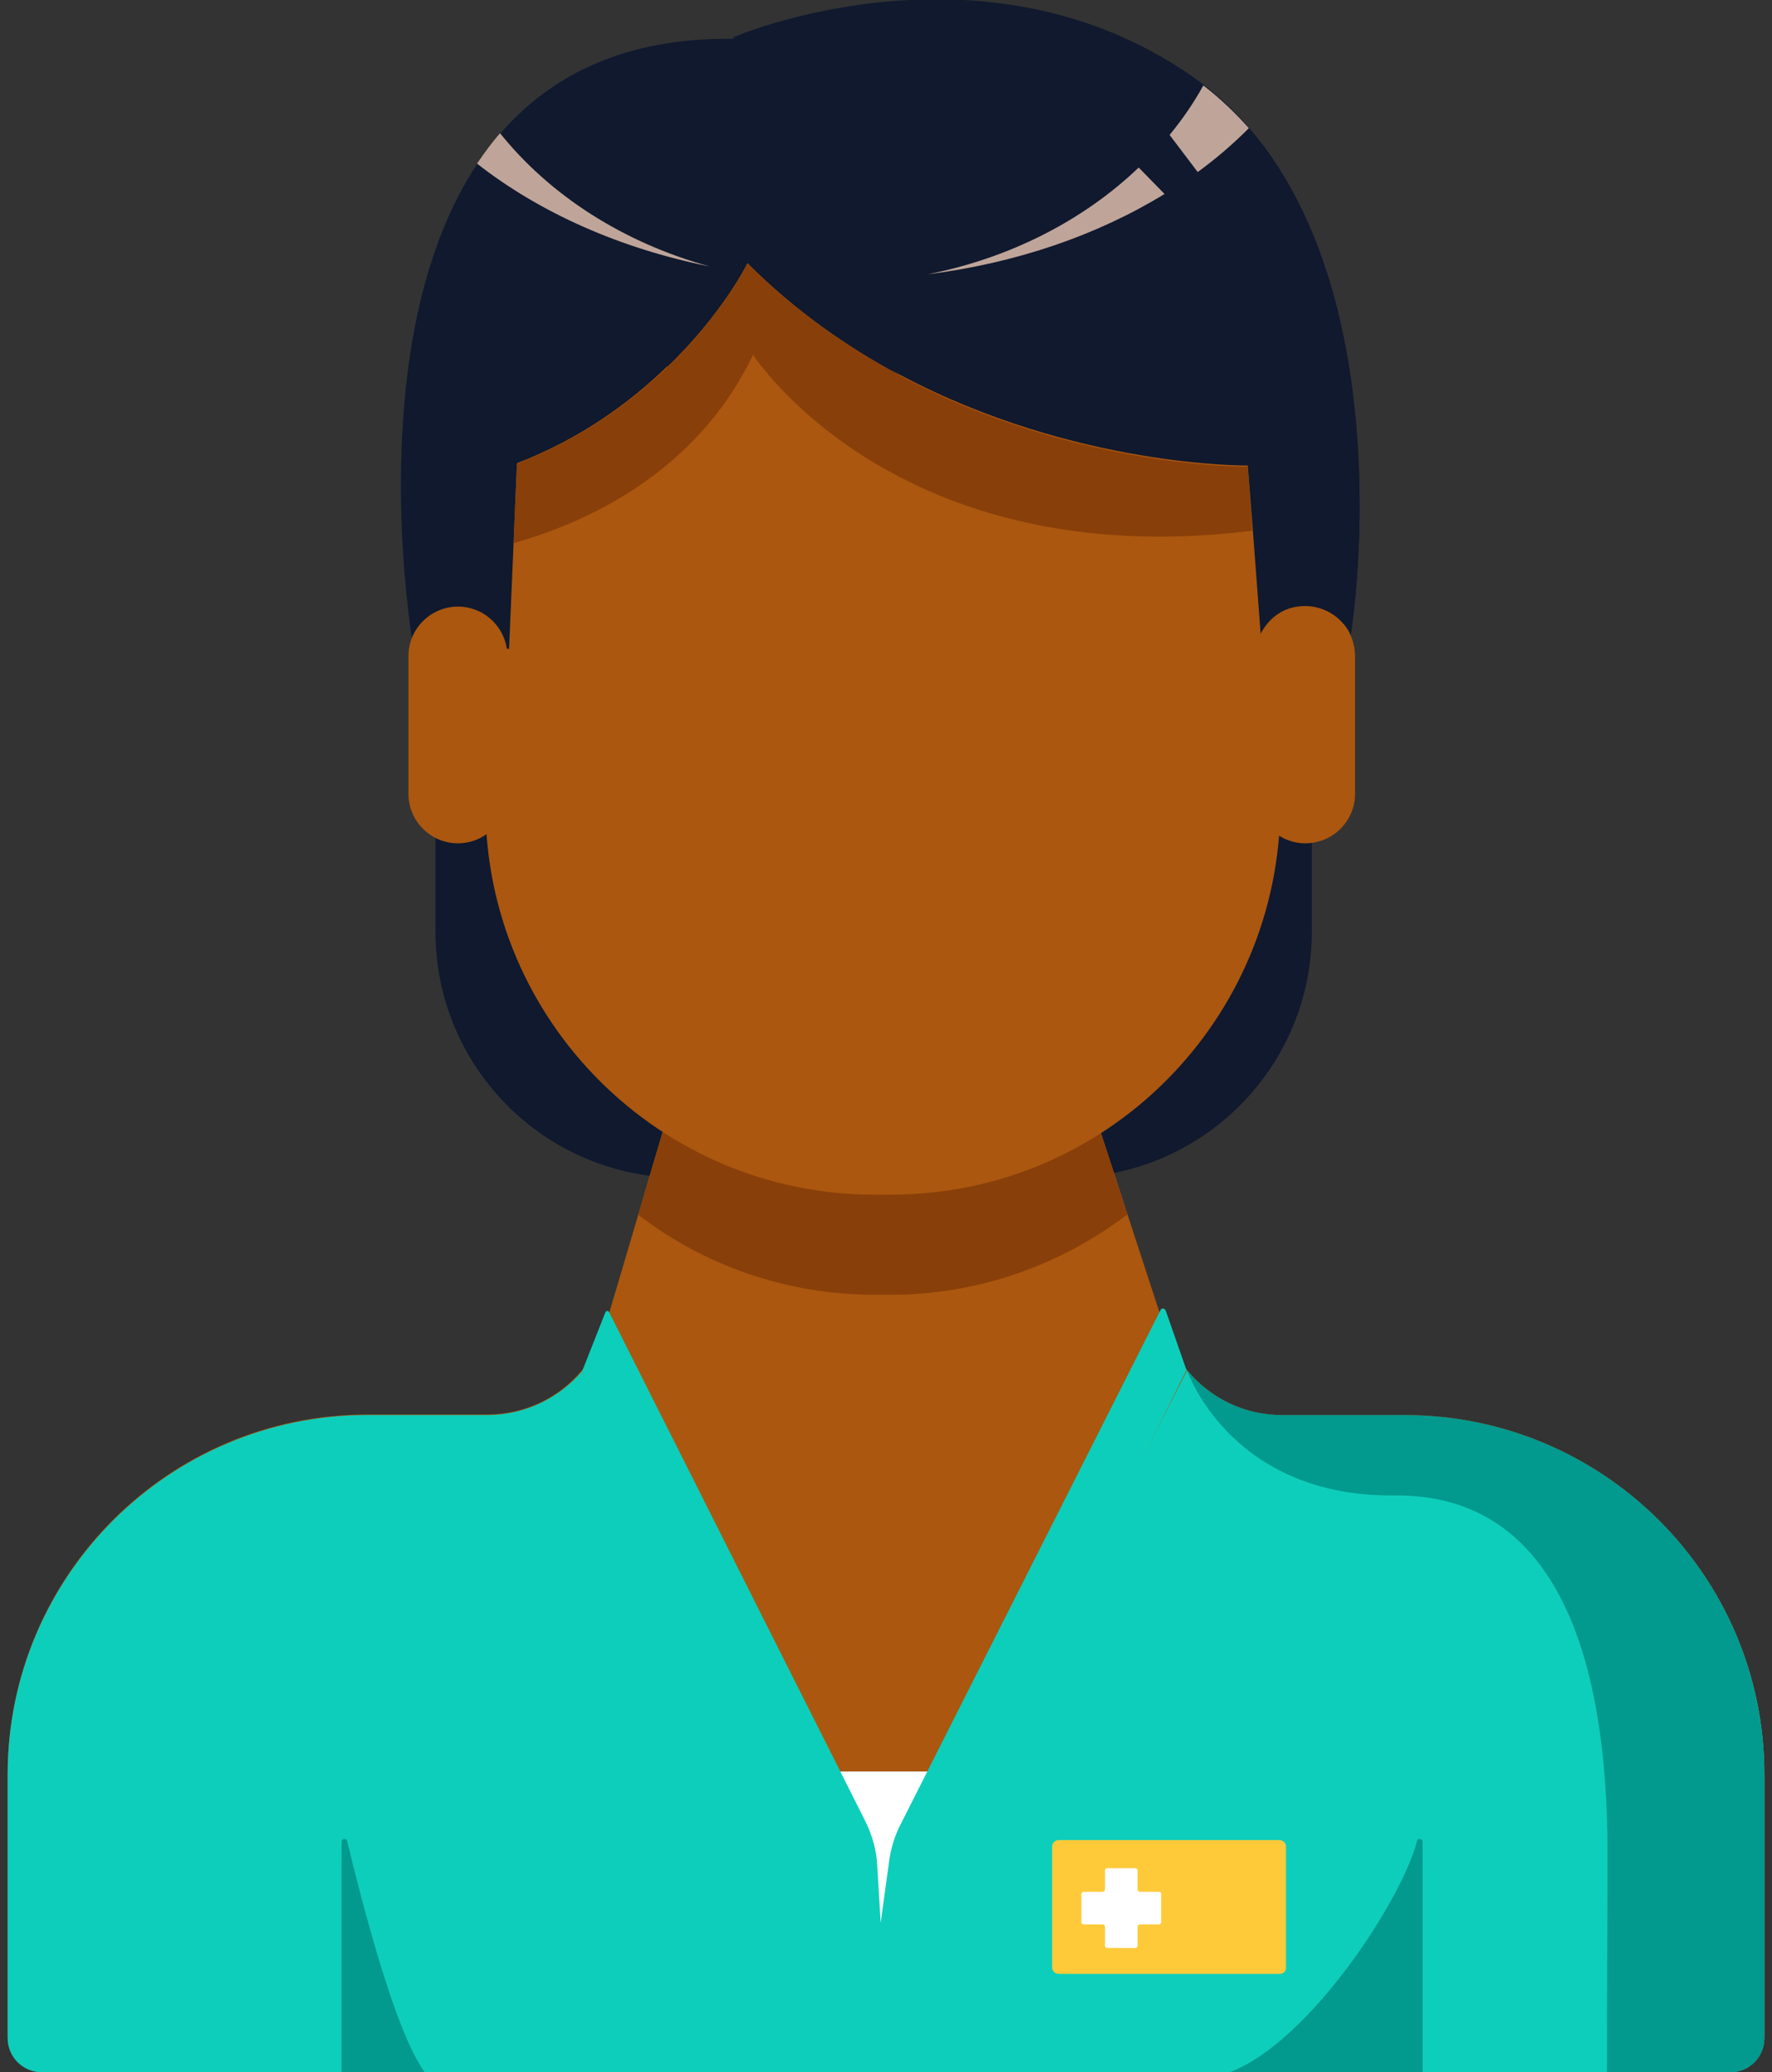 <svg width="100%" viewBox="0 0 124 145" fill="none" xmlns="http://www.w3.org/2000/svg">
<rect x="0" y="0" width="124" height="145" fill="#333333" stroke="none"/>
<g clip-path="url(#clip0_1556_3440)">
<path d="M74.529 82.413H47.701C38.181 82.413 30.471 74.703 30.471 65.183V40.558H91.799V65.183C91.799 74.703 84.088 82.413 74.529 82.413Z" fill="#10192E"/>
<path d="M61.666 137.643L54.782 123.954H68.669L61.666 137.643ZM98.29 99.013H89.715C87.079 99.013 84.679 97.833 83.066 95.866C82.476 95.158 82.044 94.371 81.689 93.506L78.897 84.97L78.503 83.75L74.137 70.375L49.078 70.061L45.42 82.413L44.672 84.97L42.273 93.073C41.919 94.135 41.368 95.079 40.699 95.906C39.086 97.833 36.687 98.974 34.09 98.974H25.712C11.825 98.974 0.535 110.225 0.535 124.15V142.561C0.535 143.898 1.597 144.96 2.935 144.96H121.067C122.404 144.96 123.467 143.898 123.467 142.561V124.15C123.467 110.264 112.176 99.013 98.29 99.013Z" fill="#AB570F"/>
<path d="M123.467 124.189V142.6C123.467 143.937 122.404 144.999 121.067 144.999H2.935C1.597 144.999 0.535 143.937 0.535 142.6V124.189C0.535 110.303 11.825 99.013 25.712 99.013H34.13C36.726 99.013 39.126 97.833 40.739 95.945L61.666 137.682L83.066 95.905C84.679 97.872 87.079 99.052 89.715 99.052H98.29C112.176 99.013 123.467 110.264 123.467 124.189Z" fill="#0DCEBB"/>
<path d="M68.669 123.954L61.667 137.644L54.783 123.954H68.669Z" fill="white"/>
<path d="M78.896 84.969C74.293 88.471 68.55 90.595 62.335 90.595H61.194C54.978 90.595 49.235 88.51 44.672 85.009L45.419 82.452L49.078 70.1L74.136 70.414L78.503 83.789L78.896 84.969Z" fill="#893F09"/>
<path d="M123.467 124.19V142.6C123.467 143.937 122.404 144.999 121.067 144.999H112.452C112.452 139.492 112.491 134.024 112.491 129.618C112.491 116.243 109.069 104.521 97.582 104.639C86.253 104.757 83.145 96.142 83.066 95.866C84.679 97.833 87.079 99.013 89.715 99.013H98.29C112.177 99.013 123.467 110.264 123.467 124.19Z" fill="#02998E"/>
<path d="M89.557 138.115H74.097C73.822 138.115 73.625 137.919 73.625 137.643V129.225C73.625 128.95 73.822 128.753 74.097 128.753H89.518C89.793 128.753 89.99 128.95 89.99 129.225V137.643C90.029 137.919 89.793 138.115 89.557 138.115Z" fill="#FFCA3A"/>
<path d="M81.099 132.372H79.761C79.682 132.372 79.604 132.293 79.604 132.215V130.877C79.604 130.798 79.525 130.72 79.446 130.72H77.48C77.401 130.72 77.322 130.798 77.322 130.877V132.215C77.322 132.293 77.243 132.372 77.165 132.372H75.827C75.749 132.372 75.67 132.451 75.67 132.529V134.496C75.67 134.575 75.749 134.654 75.827 134.654H77.165C77.243 134.654 77.322 134.732 77.322 134.811V136.148C77.322 136.227 77.401 136.306 77.48 136.306H79.446C79.525 136.306 79.604 136.227 79.604 136.148V134.811C79.604 134.732 79.682 134.654 79.761 134.654H81.099C81.177 134.654 81.256 134.575 81.256 134.496V132.529C81.256 132.411 81.177 132.372 81.099 132.372Z" fill="white"/>
<path d="M29.725 144.999H23.863L23.903 144.921V128.871C23.903 128.635 24.257 128.595 24.296 128.831C25.24 132.765 27.64 142.206 29.725 144.999Z" fill="#02998E"/>
<path d="M86.057 144.999H99.589L99.55 144.921V128.871C99.55 128.635 99.196 128.595 99.156 128.831C98.173 132.765 91.721 142.836 86.057 144.999Z" fill="#02998E"/>
<path d="M42.627 91.814L60.525 127.376C61.037 128.399 61.351 129.5 61.391 130.601L61.627 134.535L62.217 130.247C62.335 129.343 62.61 128.438 63.043 127.612L81.217 91.657C81.296 91.499 81.493 91.539 81.571 91.696L83.027 95.866L61.587 138.862L40.738 95.945L42.351 91.853C42.391 91.696 42.587 91.696 42.627 91.814Z" fill="#0DCEBB"/>
<path d="M62.335 83.593H61.195C46.167 83.593 33.973 71.398 33.973 56.371V28.441C33.973 15.971 44.083 5.861 56.553 5.861H67.017C79.487 5.861 89.597 15.971 89.597 28.441V56.332C89.557 71.398 77.402 83.593 62.335 83.593Z" fill="#AB570F"/>
<path d="M95.142 35.837C95.103 40.597 94.592 44.02 94.513 44.452C94.513 44.492 94.513 44.492 94.513 44.492L91.681 44.61L89.596 44.688L88.258 44.767L88.219 44.374L87.668 37.057L87.314 32.572C87.314 32.572 75.277 32.73 63.082 26.278C59.384 24.311 55.686 21.754 52.303 18.371C52.303 18.371 50.612 21.872 46.678 25.649C44.121 28.127 40.659 30.684 36.175 32.415L35.939 38.001L35.624 45.396H35.506L34.011 45.318L28.897 45.042C28.897 45.042 28.858 44.924 28.819 44.649C28.386 41.738 25.829 22.895 33.382 11.487C33.893 10.74 34.404 10.031 34.995 9.363C38.496 5.311 43.649 2.636 51.241 2.715C51.241 2.715 68.629 -4.838 83.38 5.39C83.656 5.586 83.931 5.783 84.207 5.98C85.387 6.885 86.449 7.907 87.393 9.009C87.983 9.678 88.534 10.386 89.045 11.094C94.159 18.568 95.182 28.678 95.142 35.837Z" fill="#10192E"/>
<path d="M95.141 35.837C95.102 40.597 94.591 44.019 94.512 44.452C94.709 44.885 94.827 45.357 94.827 45.868V55.506C94.827 56.411 94.473 57.237 93.922 57.827C93.214 54.365 92.466 50.038 91.64 44.609C91.522 43.901 91.444 43.154 91.326 42.367C90.893 39.181 90.264 36.27 89.555 33.555C85.189 17.348 76.259 9.559 68.116 5.861C59.187 1.809 51.24 2.636 51.24 2.636C51.24 2.636 68.628 -4.917 83.379 5.311C85.661 6.884 87.51 8.851 89.005 11.015C94.158 18.567 95.181 28.677 95.141 35.837Z" fill="#10192E"/>
<path d="M32.044 59.007C30.116 59.007 28.582 57.433 28.582 55.545V45.907C28.582 43.98 30.156 42.445 32.044 42.445C33.971 42.445 35.505 44.019 35.505 45.907V55.545C35.505 57.433 33.971 59.007 32.044 59.007Z" fill="#AB570F"/>
<path d="M94.828 45.907V55.545C94.828 56.45 94.474 57.276 93.923 57.866C93.294 58.574 92.35 59.007 91.327 59.007C90.658 59.007 90.029 58.81 89.478 58.456C88.495 57.827 87.865 56.765 87.865 55.506V45.868C87.865 45.357 87.983 44.845 88.18 44.413C88.495 43.783 88.967 43.232 89.557 42.878C90.068 42.564 90.698 42.406 91.327 42.406C92.271 42.406 93.176 42.8 93.805 43.429C94.12 43.744 94.356 44.058 94.513 44.452C94.71 44.885 94.828 45.396 94.828 45.907Z" fill="#AB570F"/>
<path d="M87.63 37.135C62.611 40.242 52.697 24.822 52.697 24.822C48.685 33.24 40.739 36.663 35.94 38L36.175 32.454C47.702 27.93 52.304 18.449 52.304 18.449C66.898 32.926 87.315 32.65 87.315 32.65L87.63 37.135Z" fill="#893F09"/>
<path d="M63.082 26.317C59.384 24.35 55.686 21.793 52.303 18.41C52.303 18.41 50.611 21.911 46.678 25.688L46.756 25.491C46.756 25.491 53.483 16.365 52.224 9.599C52.382 10.385 55.371 21.833 63.082 26.317Z" fill="#10192E"/>
<path d="M49.667 18.646C43.373 17.387 37.747 14.87 33.381 11.447C33.892 10.7 34.404 9.992 34.994 9.323C38.495 13.69 43.648 16.994 49.667 18.646Z" fill="#BFA599"/>
<path d="M79.682 11.723L81.491 13.572C76.81 16.443 71.145 18.41 64.891 19.197C70.713 18.056 75.866 15.381 79.682 11.723Z" fill="#BFA599"/>
<path d="M87.392 8.969C86.291 10.071 85.111 11.093 83.813 12.038L81.846 9.441C82.751 8.34 83.537 7.199 84.206 5.979C85.386 6.884 86.448 7.907 87.392 8.969Z" fill="#BFA599"/>
</g>
<defs>
<clipPath id="clip0_1556_3440">
<rect width="122.931" height="145" fill="white" transform="translate(0.535)"/>
</clipPath>
</defs>
</svg>
